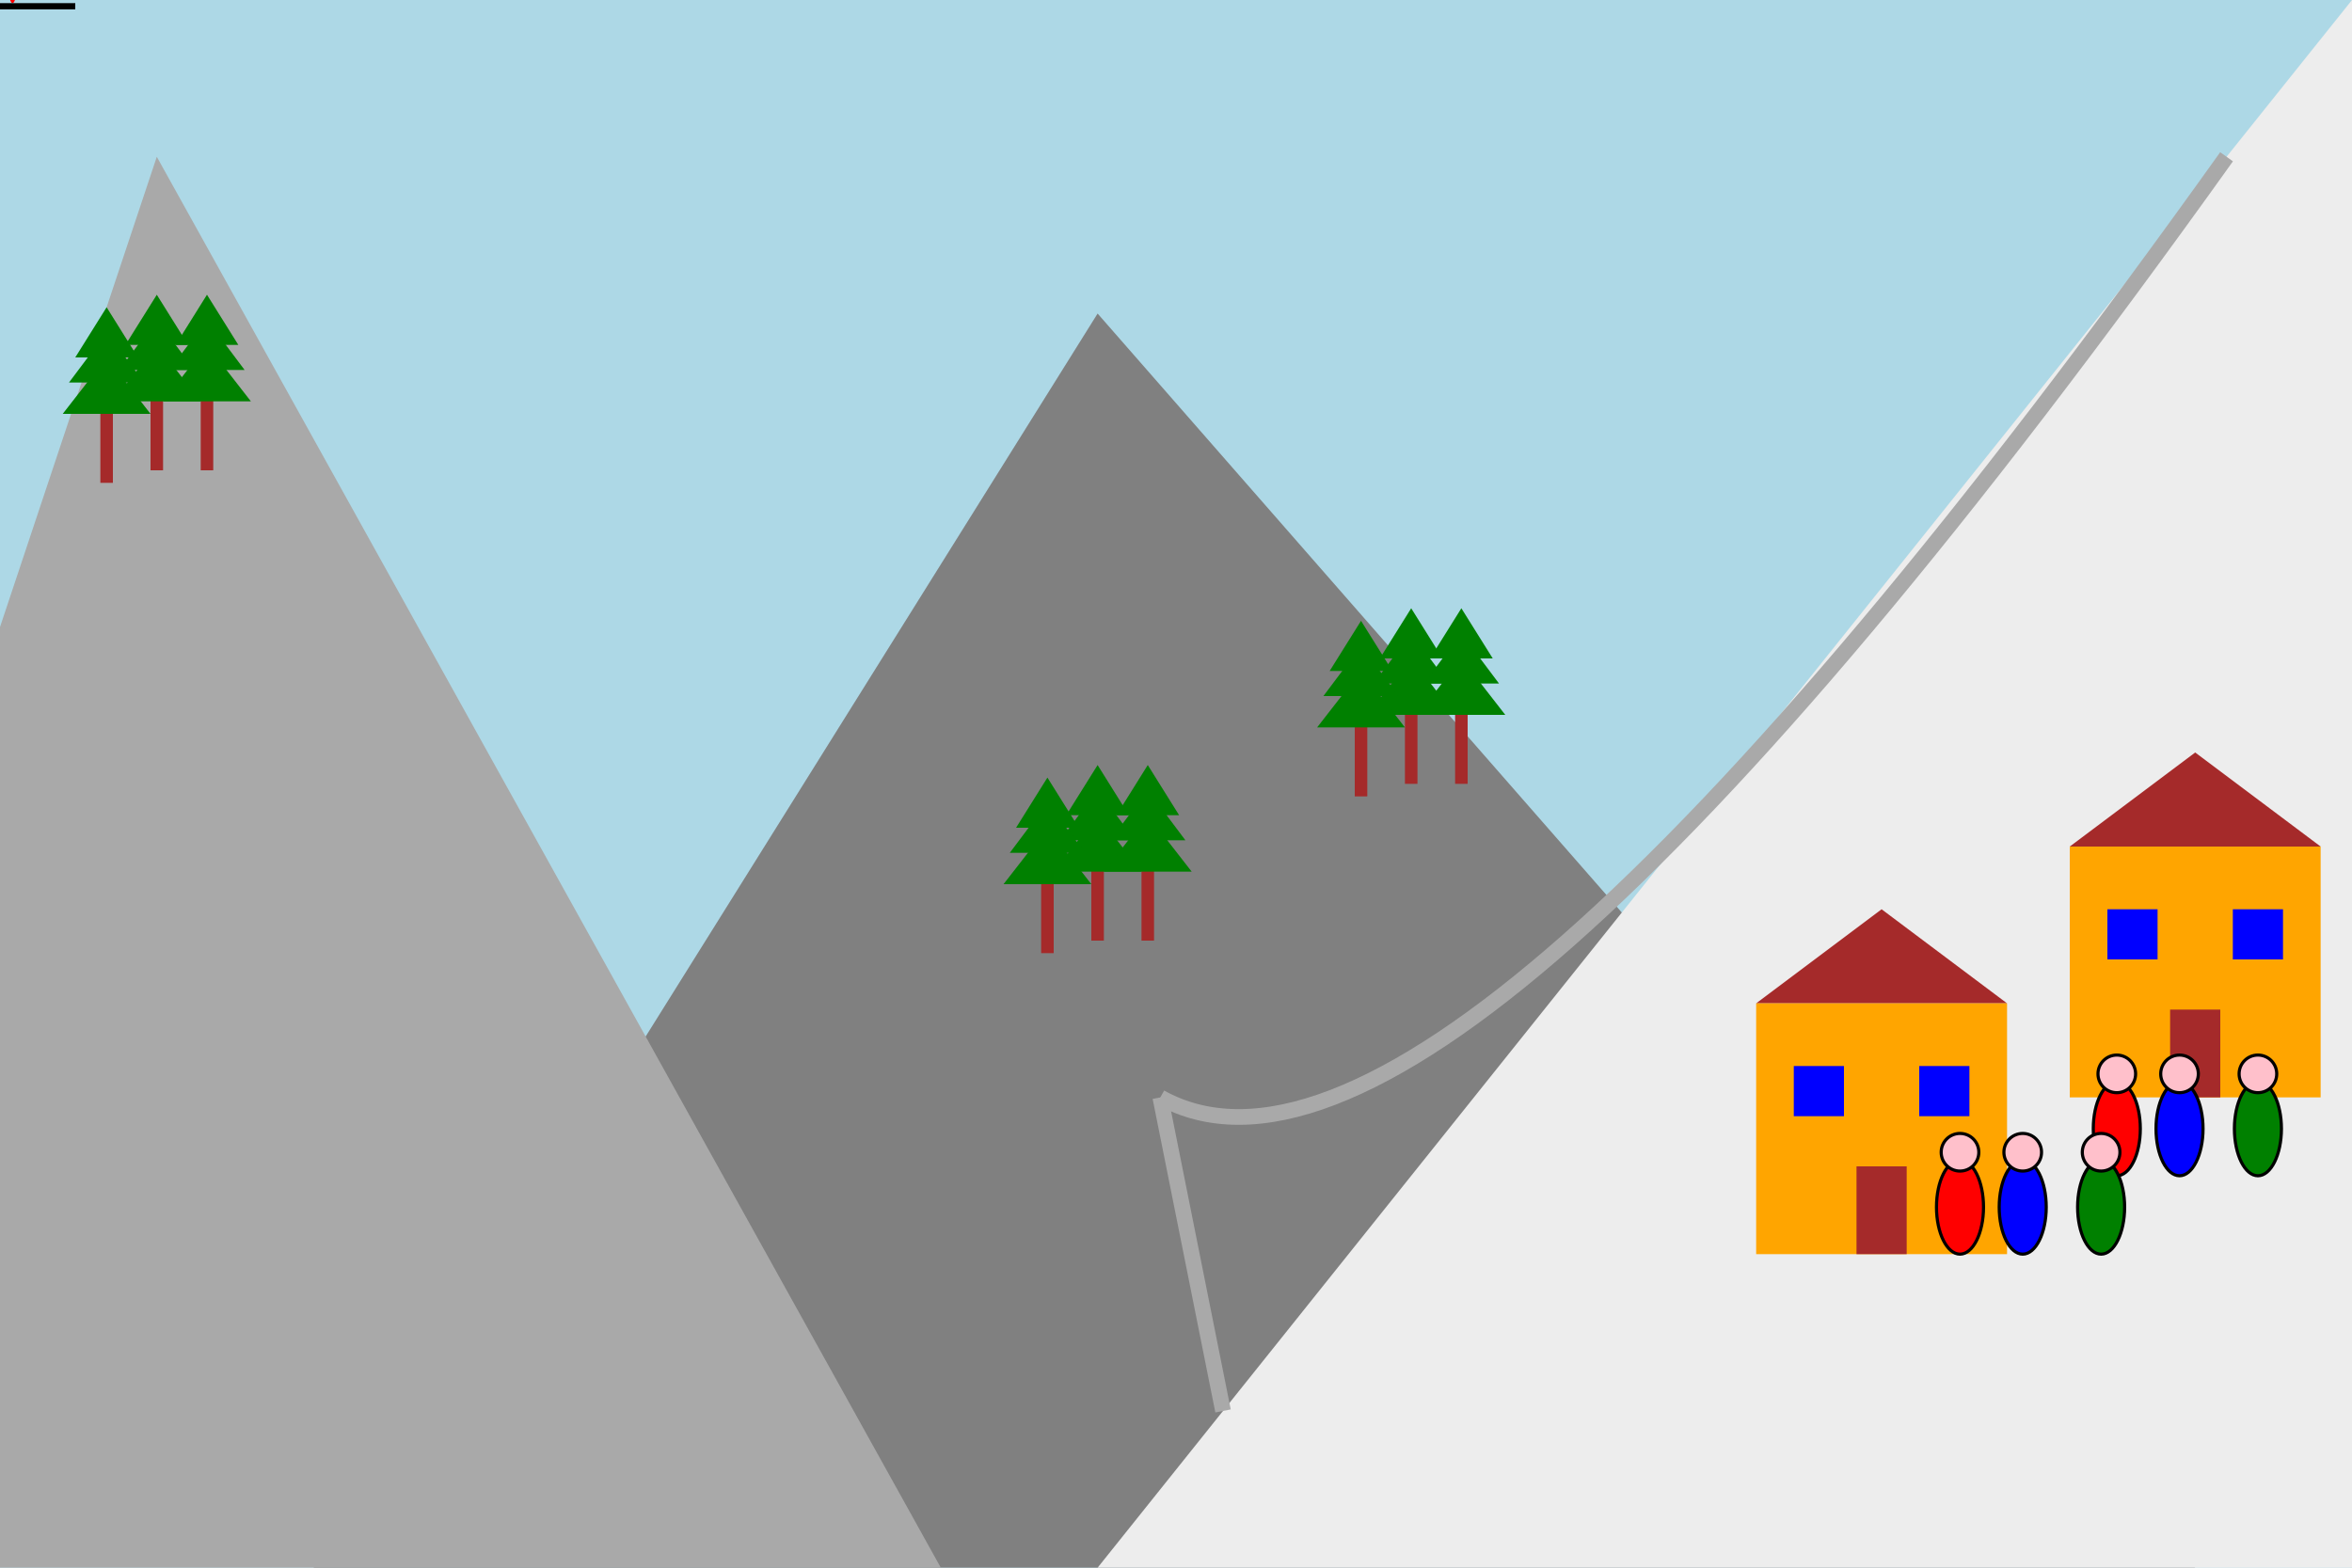 <?xml version="1.0" standalone="no"?>
<?xml-stylesheet type="text/css" href="handson.css" ?>
<svg xmlns="http://www.w3.org/2000/svg" width="750" height="500" viewBox="0 0 750 500" xmlns:xlink="http://www.w3.org/1999/xlink" >

  <!-- background -->
  
<g id="background">
  <rect x="0" y="0" width="750" height="500" style="fill:lightblue" />
  <polygon points="350 100 100 500 700 500" fill="grey"/>
  <polygon points="50 50 -100 500 300 500" fill="darkgrey"/>
  <polygon points="750 0 750 500 350 500" fill="#ededed"/>
  <path d="M 710 50 q -250 350 -340 300" stroke="darkgrey"
    stroke-width="5" fill="none" id="ramp"/>
  <path d="M 370 350 l 20 100" stroke="darkgrey" stroke-width="5" fill="none" />
  <use x="350" y="300" href="#forest"/>
  <use x="450" y="250" href="#forest"/>
  <use x="50" y="150" href="#forest"/>
  <use x="700" y="350" href="#building"/>
  <use x="600" y="400" href="#building"/>
  <use x="700" y="375" href="#cheeringCrowd"/>
  <use x="650" y="400" href="#cheeringCrowd"/>

</g>

  <!-- Definitions des objets-->
  
  <defs>
    <g id="skiGuy">
      <g id="skiGuyTorso" transform="rotate(-45)">
        <ellipse cx="50" cy="-10" rx="10" ry="30" style="fill:red" />
        <circle cx="50" cy="-45" r="12" stroke="black" stroke-width="2" fill="pink" />
      </g>
    <g id="skiGuyLegs">
      <ellipse cx="25" cy="-22" rx="20" ry="4"
      style="fill:red" />
      <ellipse cx="10" cy="-5" rx="4" ry="20"
      style="fill:red" />
    </g>
    <g id="skis">
      <rect x="-40" y="15" width="100" height="5" style="fill:black" />
    </g>
  </g>

  <g id="skiGuyFalling">
    <use x="0" y="0" href="#skiGuy" transform="translate(0 -5) scale(0.4)"/>
    <animateTransform
        attributeName="transform" type="rotate" values="-45; -45; -30; 15"
        begin="0s" dur="2.5s" repeatCount="indefinite"/>
    <animateMotion dur="2.5s" repeatCount="indefinite">
        <mpath href="#ramp"></mpath>
      </animateMotion>
  </g>

  <g id="jumpingGuy">
    <ellipse cx="0" cy="-30" rx="15" ry="30"
    style="stroke:black;stroke-width:2" />
    <circle cx="0" cy="-65" r="12" stroke="black" stroke-width="2" fill="pink" />
    <animateTransform
        attributeName="transform" type="translate" values="0 0; 0 -25; 0 0"
        begin="0s" dur="1s" repeatCount="indefinite"/>
  </g>

  <g id="cheeringCrowd" transform="scale(0.5)">
    <use x="-50" y="0" href="#jumpingGuy" style="fill:red"/>
    <use x="-10" y="0" href="#jumpingGuy" style="fill:blue"/>
    <use x="40" y="0" href="#jumpingGuy" style="fill:green"/>
  </g>

    <g id="window">
      <rect x="-20" y="0" width="40" height="40" style="fill:blue"/>
    </g>

    <g id="building" transform="scale(0.4)">
      <polygon points="-100 -200 0 -275 100 -200" fill="brown"/>
      <rect x="-100" y="-200" width="200" height="200" style="fill:orange"/>
      <rect x="-20" y="-70" width="40" height="70" style="fill:brown" />
      <use x="-50" y="-150" href="#window"/>
      <use x="50" y="-150" href="#window"/>
    </g>

    <g id="tree">
      <rect x="-5" y="-75" width="10" height="75" style="fill:brown"/>
      <polygon points="0 -100 -35 -55 35 -55" fill="green"/>
      <polygon points="0 -120 -30 -80 30 -80" fill="green"/>
      <polygon points="0 -140 -25 -100 25 -100" fill="green"/>
    </g>

    <g id="forest" transform="scale(0.4)">
      <use x="0" y="0" href="#tree"/>
      <use x="-40" y="10" href="#tree"/>
      <use x="40" y="0" href="#tree"/>
    </g>

  </defs>
  
  <!-- Animation personnages-->
  
  <use x="0" y="0" href="#skiGuyFalling"/>

</svg>
